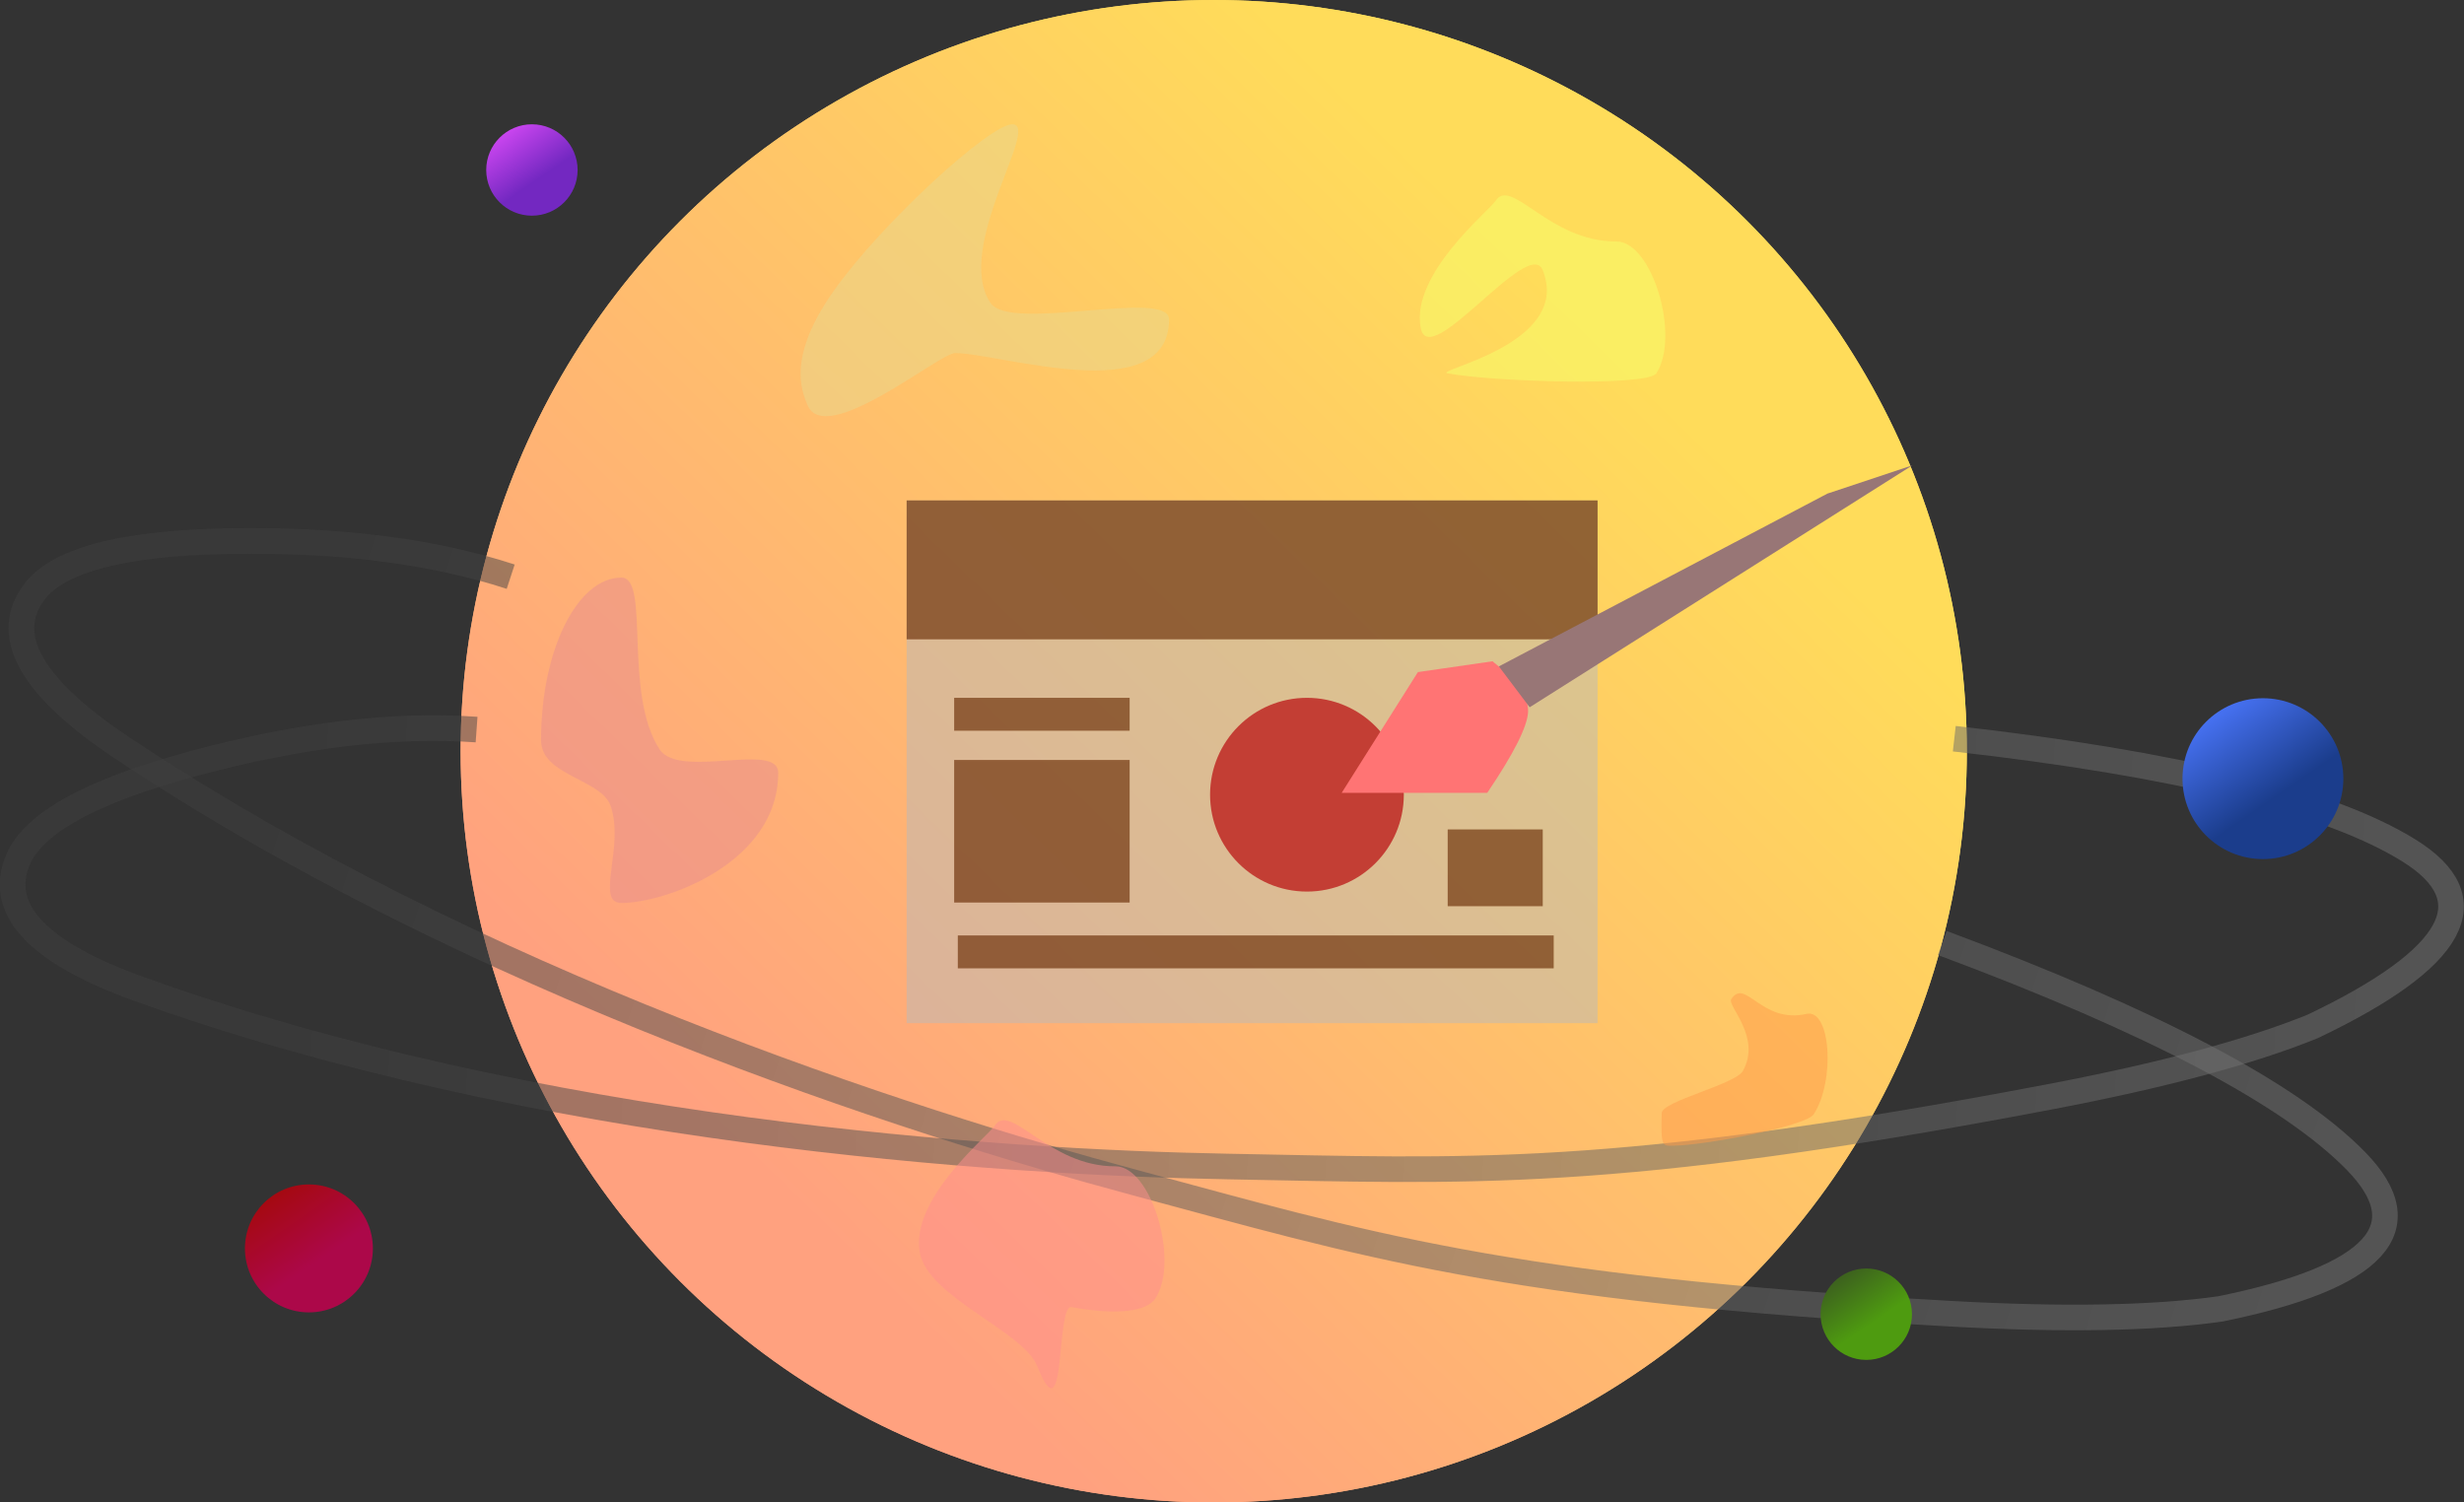 
<svg width="674px" height="411px" viewBox="0 0 674 411" version="1.1" xmlns="http://www.w3.org/2000/svg" xmlns:xlink="http://www.w3.org/1999/xlink">
    <rect x="0" y="0" width="674" height="411" fill="#333333" stroke="none"/>
    <defs>
        <linearGradient x1="26.4%" y1="84.547%" x2="81.51%" y2="27.893%" id="linearGradient-1">
            <stop stop-color="#FFA17F" offset="0%"></stop>
            <stop stop-color="#FFDC5A" offset="100%"></stop>
        </linearGradient>
        <linearGradient x1="19.183%" y1="0%" x2="59.384%" y2="58.365%" id="linearGradient-2">
            <stop stop-color="#D549F5" offset="0%"></stop>
            <stop stop-color="#7328C1" offset="100%"></stop>
        </linearGradient>
        <linearGradient x1="19.183%" y1="0%" x2="59.384%" y2="58.365%" id="linearGradient-3">
            <stop stop-color="#A40909" offset="0%"></stop>
            <stop stop-color="#AC0849" offset="100%"></stop>
        </linearGradient>
        <linearGradient x1="6.59%" y1="45.263%" x2="98.415%" y2="55.386%" id="linearGradient-4">
            <stop stop-color="#3F3F3F" stop-opacity="0.5" offset="0%"></stop>
            <stop stop-color="#757575" stop-opacity="0.5" offset="100%"></stop>
        </linearGradient>
        <linearGradient x1="6.179%" y1="45.217%" x2="98.415%" y2="55.386%" id="linearGradient-5">
            <stop stop-color="#3F3F3F" stop-opacity="0.5" offset="0.446%"></stop>
            <stop stop-color="#757575" stop-opacity="0.5" offset="100%"></stop>
        </linearGradient>
        <linearGradient x1="19.183%" y1="0%" x2="59.268%" y2="58.195%" id="linearGradient-6">
            <stop stop-color="#3A5920" offset="0%"></stop>
            <stop stop-color="#4E9B10" offset="100%"></stop>
        </linearGradient>
        <linearGradient x1="19.183%" y1="0%" x2="60.334%" y2="59.743%" id="linearGradient-7">
            <stop stop-color="#4C78FF" offset="0%"></stop>
            <stop stop-color="#1B3D8C" offset="100%"></stop>
        </linearGradient>
    </defs>
    <g id="Page-1" stroke="none" stroke-width="1" fill="none" fill-rule="evenodd">
        <g id="Artboard" transform="translate(-2494, -1419)">
            <g id="design" transform="translate(2482, 1409)">
                <rect id="Rectangle" opacity="0" x="4.54747351e-13" y="0" width="698.942" height="457.257"></rect>
                <ellipse id="Oval" fill="url(#linearGradient-1)" cx="344" cy="215.5" rx="206" ry="205.5"></ellipse>
                <ellipse id="Oval" fill="url(#linearGradient-1)" cx="344" cy="215.5" rx="206" ry="205.5"></ellipse>
                <g id="code" transform="translate(260, 146)">
                    <rect id="Rectangle" fill-opacity="0.5" fill="#BABABA" x="0" y="0.889" width="189" height="143"></rect>
                    <rect id="Rectangle" fill-opacity="0.635" fill="#662A02" x="13" y="71.889" width="48" height="39"></rect>
                    <rect id="Rectangle" fill-opacity="0.635" fill="#662A02" x="0" y="0.889" width="189" height="38"></rect>
                    <rect id="Rectangle" fill-opacity="0.635" fill="#662A02" x="13" y="54.889" width="48" height="9"></rect>
                    <rect id="Rectangle" fill-opacity="0.635" fill="#662A02" x="14" y="119.889" width="163" height="9"></rect>
                    <rect id="Rectangle" fill-opacity="0.635" fill="#662A02" x="148" y="90.889" width="26" height="21"></rect>
                    <circle id="Oval" fill="#C33E34" cx="109.5" cy="81.389" r="26.5"></circle>
                    <path d="M160.255,44.889 L139.849,47.85 L119,80.889 L158.81,80.889 C166.105,70.114 169.833,62.715 169.994,58.691 C170.156,54.666 166.909,50.066 160.255,44.889 Z" id="Path-5" fill="#FF7474"></path>
                </g>
                <circle id="Oval" fill="url(#linearGradient-2)" cx="157.5" cy="56.5" r="12.5"></circle>
                <circle id="Oval" fill="url(#linearGradient-3)" cx="96.5" cy="351.5" r="17.5"></circle>
                <path d="M161.727,157.591 C140.393,150.211 114.78,146.521 84.887,146.521 C54.995,146.521 36.94,151.133 30.722,160.356 C22.68,171.822 30.487,185.775 54.144,202.213 C149.206,268.267 268.948,308.884 329.178,326.196 C391.774,344.187 429.482,357.025 551.52,366.014 C582.685,368.309 607.467,368.309 625.867,366.014 C668.599,358.09 681.174,344.817 663.592,326.196 C646.011,307.574 608.654,287.048 551.52,264.618" id="Path-6" stroke="url(#linearGradient-4)" stroke-width="7" transform="translate(349.471, 257.128) rotate(-15) translate(-349.471, -257.128) "></path>
                <path d="M153.404,164.458 C132.07,157.078 106.456,153.388 76.564,153.388 C46.672,153.388 28.617,158 22.399,167.222 C14.357,178.689 22.164,192.641 45.821,209.079 C140.883,275.134 260.624,315.751 320.855,333.063 C383.451,351.054 421.159,363.892 543.197,372.881 C574.362,375.176 599.144,375.176 617.544,372.881 C660.275,364.957 672.85,351.684 655.269,333.063 C637.688,314.441 600.331,293.915 543.197,271.485" id="Path-6" stroke="url(#linearGradient-5)" stroke-width="7" transform="translate(341.148, 263.995) rotate(-1) translate(-341.148, -263.995) "></path>
                <circle id="Oval" fill="url(#linearGradient-6)" cx="522.5" cy="369.5" r="12.5"></circle>
                <circle id="Oval" fill="url(#linearGradient-7)" cx="631" cy="223" r="22"></circle>
                <polygon id="Rectangle" fill="#987676" transform="translate(478.562, 164.791) rotate(-37) translate(-478.562, -164.791) " points="416.84 152.713 517.065 169.05 540.284 176.868 416.84 166.713"></polygon>
                <path d="M182,257 C194.15,257 224.87,245.965 224.87,221.389 C224.87,212.808 197.827,223.207 192.435,215 C182.384,199.701 189.908,168 182,168 C169.85,168 160,187.923 160,212.5 C160,222.143 176.423,223.101 179,230.389 C182.99,241.675 174.617,257 182,257 Z" id="Oval" fill-opacity="0.5" fill="#E88F8F"></path>
                <path d="M273.247,106.586 C285.398,106.586 331.774,121.965 331.774,97.389 C331.774,88.808 288.296,101.029 282.904,92.823 C272.853,77.524 296.812,44 288.904,44 C282.731,44 253.165,71.053 240.094,89.517 C227.439,107.394 231.14,116.63 232.86,120.777 C237.752,132.571 268.942,106.586 273.247,106.586 Z" id="Oval" fill-opacity="0.5" fill="#E8D88F"></path>
                <path d="M302.922,384.76 C315.072,384.76 332.614,364.117 327.223,355.91 C317.172,340.612 326.487,322.174 318.579,322.174 C315.199,322.174 289.1,313.559 278.243,323.927 C269.269,332.497 275.684,359.335 269.769,367.691 C257.113,385.567 286.678,362.667 288.398,366.815 C293.29,378.609 298.617,384.76 302.922,384.76 Z" id="Oval" fill-opacity="0.5" fill="#FF8F8F" transform="translate(297.427, 351.788) rotate(-57) translate(-297.427, -351.788) "></path>
                <path d="M438.754,129.608 C450.904,129.608 468.446,108.965 463.054,100.759 C453.003,85.46 462.319,67.022 454.41,67.022 C451.031,67.022 424.932,58.407 414.075,68.775 C405.1,77.345 451.407,79.827 445.492,88.183 C432.836,106.059 405.95,77.595 407.67,81.743 C412.562,93.537 434.448,129.608 438.754,129.608 Z" id="Oval" fill-opacity="0.5" fill="#F7FF6D" transform="translate(435.824, 96.636) rotate(-57) translate(-435.824, -96.636) "></path>
                <path d="M494.397,325.659 C505.387,325.659 521.254,313.764 516.377,309.035 C507.286,300.219 515.711,289.594 508.558,289.594 C506.366,289.594 504.507,302.197 493.84,302.958 C489.636,303.258 474.85,288.915 472.074,290.604 C463.957,295.543 464.725,295.687 466.281,298.077 C470.706,304.874 490.503,325.659 494.397,325.659 Z" id="Oval" fill-opacity="0.5" fill="#FF9C4A" transform="translate(491.284, 307.627) rotate(-57) translate(-491.284, -307.627) "></path>
            </g>
        </g>
    </g>
</svg>